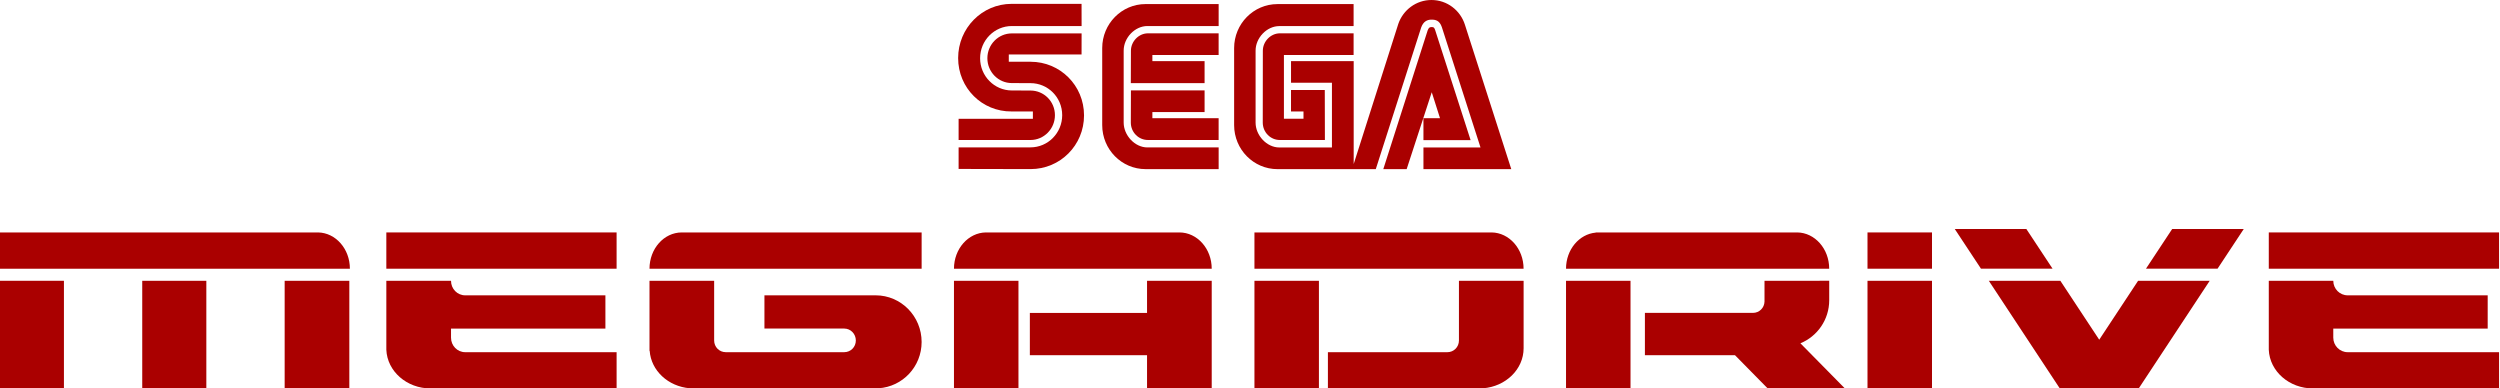 <?xml version="1.0" encoding="UTF-8" standalone="no"?>
<svg
   xmlns:dc="http://purl.org/dc/elements/1.1/"
   xmlns:cc="http://creativecommons.org/ns#"
   xmlns:rdf="http://www.w3.org/1999/02/22-rdf-syntax-ns#"
   xmlns:svg="http://www.w3.org/2000/svg"
   xmlns="http://www.w3.org/2000/svg"
   xmlns:sodipodi="http://sodipodi.sourceforge.net/DTD/sodipodi-0.dtd"
   xmlns:inkscape="http://www.inkscape.org/namespaces/inkscape"
   version="1.1"
   id="Layer_1"
   sodipodi:docname="megadrive.svg"
   inkscape:version="0.92.5 (2060ec1f9f, 2020-04-08)"
   width="218.927"
   height="34">
  <defs
     id="defs72" />
  <sodipodi:namedview
     pagecolor="#ffffff"
     bordercolor="#666666"
     borderopacity="1"
     objecttolerance="10"
     gridtolerance="10"
     guidetolerance="10"
     inkscape:pageopacity="0"
     inkscape:pageshadow="2"
     inkscape:window-width="1440"
     inkscape:window-height="837"
     id="namedview70"
     showgrid="false"
     inkscape:zoom="1.9616667"
     inkscape:cx="163.61439"
     inkscape:cy="-62.081983"
     inkscape:window-x="0"
     inkscape:window-y="0"
     inkscape:window-maximized="1"
     inkscape:current-layer="Layer_1"
     fit-margin-top="0"
     fit-margin-left="0"
     fit-margin-right="0"
     fit-margin-bottom="0" />
  <g
     transform="matrix(0.865,0,0,0.872,0,-0.447)"
     id="g49"
     style="fill:#aa0000">
    <path
       id="rect7344"
       d="m 197.898,23.513 2.652,3.983 h 7.247 l -2.651,-3.983 z"
       style="fill:#aa0000;fill-opacity:1"
       inkscape:connector-curvature="0" />
    <path
       id="path3"
       d="m 229.687,28.71 v 6.925 c 0.088,2.162 2.068,3.888 4.485,3.888 H 253 v -3.642 h -15.327 c -0.802,0 -1.457,-0.656 -1.457,-1.46 v -0.91 h 15.632 v -3.339 h -14.175 c -0.802,0 -1.457,-0.656 -1.457,-1.459 z"
       style="fill:#aa0000;fill-opacity:1"
       inkscape:connector-curvature="0" />
    <path
       id="path5"
       d="m 201.343,28.71 7.189,10.814 h 0.738 6.509 0.738 l 7.19,-10.814 h -7.249 l -3.936,5.919 -3.936,-5.919 z"
       style="fill:#aa0000;fill-opacity:1"
       inkscape:connector-curvature="0" />
    <path
       id="path7"
       d="m 189.062,28.71 v 10.814 h 6.53 V 28.71 Z"
       style="fill:#aa0000;fill-opacity:1"
       inkscape:connector-curvature="0" />
    <path
       id="path9"
       d="m 178.635,28.71 v 2.05 c 0,0.013 0.003,0.025 0,0.038 -0.017,0.637 -0.533,1.137 -1.172,1.137 h -1.437 -9.499 v 4.25 h 9.121 l 3.311,3.338 h 7.815 l -4.504,-4.534 c 1.706,-0.693 2.916,-2.367 2.916,-4.326 v -1.954 h -0.435 z"
       style="fill:#aa0000;fill-opacity:1"
       inkscape:connector-curvature="0" />
    <path
       id="path11"
       d="m 158.541,28.71 v 10.814 h 6.529 V 28.71 Z"
       style="fill:#aa0000;fill-opacity:1"
       inkscape:connector-curvature="0" />
    <path
       id="path13"
       d="m 147.7,28.71 v 5.996 c 0,0.656 -0.519,1.176 -1.175,1.176 h -12.091 v 3.642 h 15.706 v -0.019 c 2.294,-0.174 4.107,-1.905 4.107,-4.021 V 28.71 Z"
       style="fill:#aa0000;fill-opacity:1"
       inkscape:connector-curvature="0" />
    <path
       id="path15"
       d="m 126.997,28.71 v 10.814 h 6.528 V 28.71 Z"
       style="fill:#aa0000;fill-opacity:1"
       inkscape:connector-curvature="0" />
    <path
       id="path17"
       d="m 116.124,28.71 v 3.226 H 104.26 v 4.251 h 11.864 v 3.337 h 6.548 V 28.71 Z"
       style="fill:#aa0000;fill-opacity:1"
       inkscape:connector-curvature="0" />
    <path
       id="path19"
       d="m 96.578,28.71 v 10.814 h 6.529 V 28.71 Z"
       style="fill:#aa0000;fill-opacity:1"
       inkscape:connector-curvature="0" />
    <path
       id="path21"
       d="m 65.754,28.71 v 7.039 h 0.019 c 0.141,1.983 1.869,3.572 4.048,3.755 v 0.019 h 19.13 v -0.019 c 2.431,-0.159 4.352,-2.17 4.352,-4.649 0,-2.581 -2.078,-4.684 -4.654,-4.684 -0.026,0 -0.051,-10e-4 -0.076,0 H 77.39 v 3.337 h 8.079 c 0.654,0 1.174,0.54 1.174,1.196 0,0.657 -0.52,1.176 -1.174,1.176 H 73.473 c -0.654,0 -1.174,-0.52 -1.174,-1.176 V 28.71 Z"
       style="fill:#aa0000;fill-opacity:1"
       inkscape:connector-curvature="0" />
    <path
       id="path23"
       d="m 39.112,28.71 v 6.925 c 0.087,2.162 2.067,3.888 4.485,3.888 H 62.424 V 35.881 H 47.098 c -0.804,0 -1.438,-0.656 -1.438,-1.46 v -0.91 H 61.29 V 30.172 H 47.098 c -0.804,0 -1.438,-0.656 -1.438,-1.459 h -0.607 z"
       style="fill:#aa0000;fill-opacity:1"
       inkscape:connector-curvature="0" />
    <path
       id="path25"
       d="m 28.818,28.71 v 10.814 h 6.547 V 28.71 Z"
       style="fill:#aa0000;fill-opacity:1"
       inkscape:connector-curvature="0" />
    <path
       id="path27"
       d="m 14.4,28.71 v 10.814 h 6.489 V 28.71 Z"
       style="fill:#aa0000;fill-opacity:1"
       inkscape:connector-curvature="0" />
    <path
       id="path29"
       d="M 0,28.71 V 39.524 H 6.472 V 28.71 Z"
       style="fill:#aa0000;fill-opacity:1"
       inkscape:connector-curvature="0" />
    <path
       id="path31"
       d="m 229.687,23.855 v 3.643 h 23.312 v -3.643 z"
       style="fill:#aa0000;fill-opacity:1"
       inkscape:connector-curvature="0" />
    <path
       id="path33"
       d="m 189.062,23.855 v 3.643 h 6.53 v -3.643 z"
       style="fill:#aa0000;fill-opacity:1"
       inkscape:connector-curvature="0" />
    <path
       id="path35"
       d="m 161.55,23.855 v 0.018 c -1.684,0.15 -3.009,1.71 -3.009,3.625 h 3.009 3.52 12.015 1.551 5.317 1.231 c 0,-1.998 -1.447,-3.621 -3.236,-3.643 z"
       style="fill:#aa0000;fill-opacity:1"
       inkscape:connector-curvature="0" />
    <path
       id="path37"
       d="m 126.997,23.855 v 3.643 h 24.012 3.235 c 0,-1.997 -1.448,-3.619 -3.235,-3.643 z"
       style="fill:#aa0000;fill-opacity:1"
       inkscape:connector-curvature="0" />
    <path
       id="path39"
       d="m 99.813,23.855 c -1.788,0.022 -3.235,1.645 -3.235,3.643 h 3.235 3.294 16.196 3.369 c 0,-2.012 -1.468,-3.643 -3.274,-3.643 -0.033,0 -0.062,-0.002 -0.094,0 z"
       style="fill:#aa0000;fill-opacity:1"
       inkscape:connector-curvature="0" />
    <path
       id="path41"
       d="m 69.008,23.855 c -1.798,0.012 -3.254,1.638 -3.254,3.643 h 3.254 3.294 21.002 V 23.855 H 69.027 Z"
       style="fill:#aa0000;fill-opacity:1"
       inkscape:connector-curvature="0" />
    <path
       id="path43"
       d="m 39.112,23.855 v 3.643 h 23.311 v -3.643 z"
       style="fill:#aa0000;fill-opacity:1"
       inkscape:connector-curvature="0" />
    <path
       id="path45"
       d="m 0,23.855 v 3.643 h 32.205 3.217 c 0,-1.99 -1.436,-3.609 -3.217,-3.643 z"
       style="fill:#aa0000;fill-opacity:1"
       inkscape:connector-curvature="0" />
    <path
       id="path47"
       d="m 219.905,23.513 -2.651,3.983 h 7.247 l 2.651,-3.983 z"
       style="fill:#aa0000;fill-opacity:1"
       inkscape:connector-curvature="0" />
  </g>
  <g
     transform="matrix(0.854,0,0,0.867,5.612,0)"
     id="g67"
     style="fill:#aa0000">
    <path
       d="m 109.385,12.379 c 0,0.988 0.805,1.771 1.771,1.761 h 7.233 v -2.203 h -6.793 V 11.32 h 5.353 V 9.128 h -7.553 z"
       id="path51"
       style="fill:#aa0000;fill-rule:evenodd"
       inkscape:connector-curvature="0" />
    <path
       d="m 109.396,5.118 c 0,-0.911 0.784,-1.756 1.76,-1.752 h 7.233 v 2.192 h -6.793 v 0.617 h 5.353 v 2.222 h -7.564 z"
       id="path53"
       style="fill:#aa0000;fill-rule:evenodd"
       inkscape:connector-curvature="0" />
    <path
       d="m 110.898,0.411 c -2.455,0 -4.446,1.991 -4.446,4.445 v 7.781 c 0,2.455 1.991,4.445 4.446,4.445 h 7.493 v -2.191 h -7.307 c -1.289,0 -2.432,-1.222 -2.432,-2.51 V 5.11 c 0,-1.289 1.143,-2.48 2.432,-2.48 h 7.307 V 0.408 h -7.493 z"
       id="path55"
       style="fill:#aa0000;fill-rule:evenodd"
       inkscape:connector-curvature="0" />
    <path
       d="M 125.084,11.997 V 5.558 h 7.145 V 3.366 h -7.546 c -0.976,-0.004 -1.76,0.841 -1.76,1.752 l -0.009,7.261 c 0,0.988 0.803,1.771 1.769,1.761 h 4.603 l -0.012,-5.051 h -3.463 v 2.172 h 1.28 v 0.735 h -2.007 z"
       id="path57"
       style="fill:#aa0000;fill-rule:evenodd"
       inkscape:connector-curvature="0" />
    <path
       d="m 104.333,0.39 h -7.178 c -3.024,0 -5.477,2.452 -5.477,5.476 0,3.025 2.453,5.418 5.477,5.392 h 2.187 v 0.739 h -7.616 v 2.144 h 7.368 c 1.385,0 2.509,-1.124 2.509,-2.507 0,-1.385 -1.124,-2.489 -2.509,-2.489 L 97.185,9.137 c -1.797,0 -3.254,-1.457 -3.254,-3.253 0,-1.797 1.456,-3.254 3.254,-3.254 h 7.153 z"
       id="path59"
       style="fill:#aa0000;fill-rule:evenodd"
       inkscape:connector-curvature="0" />
    <path
       d="m 104.333,5.499 h -7.461 v 0.735 l 2.238,0.004 c 3.026,0 5.477,2.393 5.477,5.417 0,3.025 -2.451,5.424 -5.477,5.424 l -7.384,-0.015 v -2.179 h 7.368 c 1.797,0 3.254,-1.456 3.254,-3.253 0,-1.796 -1.457,-3.234 -3.254,-3.234 L 97.185,8.391 c -1.385,0 -2.509,-1.124 -2.509,-2.509 0,-1.385 1.124,-2.508 2.509,-2.508 h 7.153 z"
       id="path61"
       style="fill:#aa0000;fill-rule:evenodd"
       inkscape:connector-curvature="0" />
    <path
       d="m 140.576,2.991 c -0.089,-0.209 -0.12,-0.259 -0.36,-0.259 -0.241,0 -0.299,0.125 -0.391,0.334 l -4.55,14.016 2.394,0.003 2.574,-7.77 0.847,2.624 h -1.699 v 2.211 h 4.835 z"
       id="path63"
       style="fill:#aa0000;fill-rule:evenodd"
       inkscape:connector-curvature="0" />
    <path
       d="m 124.425,17.084 c -2.455,0 -4.447,-1.991 -4.447,-4.445 V 4.858 c 0,-2.455 1.992,-4.445 4.447,-4.445 h 7.804 v 2.222 h -7.616 c -1.291,0 -2.434,1.191 -2.434,2.48 v 7.27 c 0,1.289 1.142,2.51 2.434,2.51 h 5.395 V 8.359 h -4.195 V 6.177 h 6.425 V 16.572 L 136.815,2.409 C 137.307,1.006 138.643,0 140.216,0 c 1.604,0 2.966,1.05 3.429,2.502 l 4.753,14.583 h -9.007 v -2.191 h 5.851 L 141.275,2.731 c -0.232,-0.669 -0.646,-0.748 -1.059,-0.748 -0.432,0 -0.831,0.177 -1.056,0.788 l -4.657,14.314 h -10.078 z"
       id="path65"
       style="fill:#aa0000;fill-rule:evenodd"
       inkscape:connector-curvature="0" />
  </g>
</svg>
